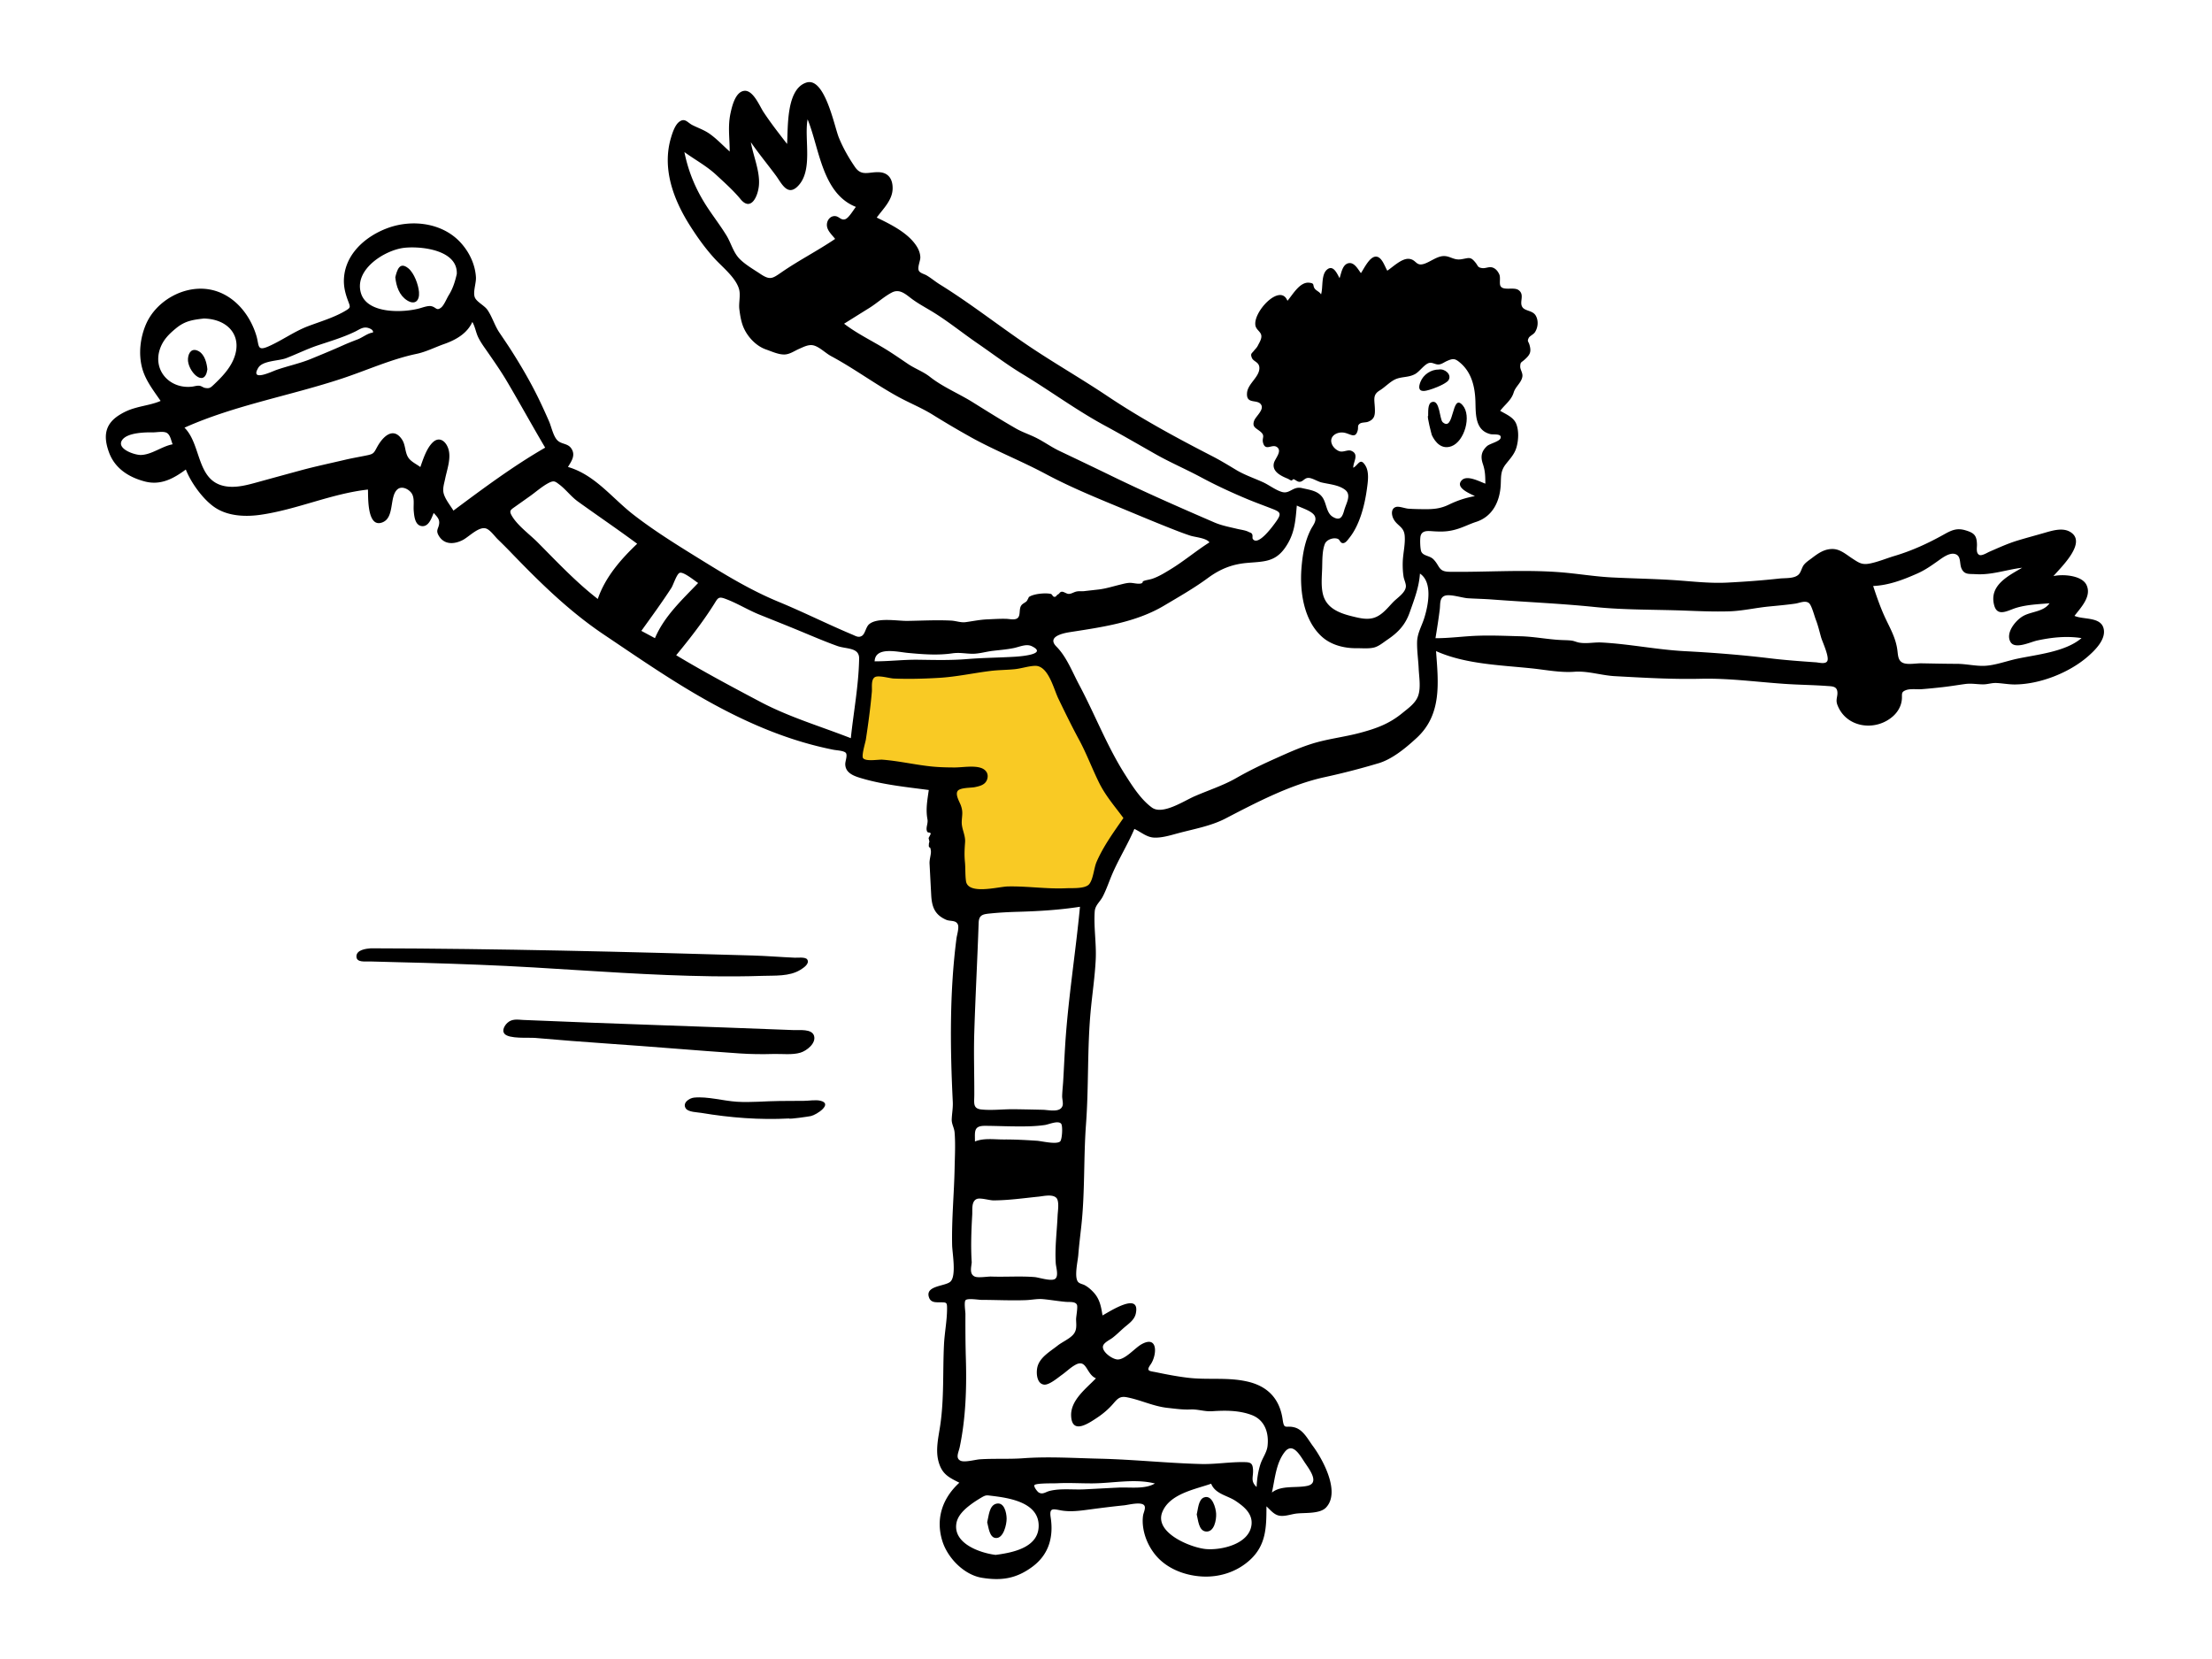 <svg xmlns="http://www.w3.org/2000/svg" viewBox="0 0 1024 768"><g fill="#FFFFFF00" fill-rule="evenodd"><path d="M0 0h1024v768H0z"/><path d="M436.795 309.52c-10.629.679-21.345.402-31.983.064-1.048-.034-3.554-.521-4.193.105-.734.721-.578 4.695-.7 5.679l-2.756 22.367-1.267 10.27c-.12.974-1.312 5.183-.743 6.027 1.035 1.536 8.446 1.887 10.399 2.263l23.259 4.48c2.19.422 7.78.521 8.796 2.251.644 1.098.251 4.07.327 5.316l.632 10.277c.83 13.46 1.658 26.92 2.485 40.381l49.382-3.97 12.016-.965c.954-.077 2.952.124 3.731-.403 1.7-1.151 3.15-6.076 4.067-7.846l7.013-13.534 6.759-13.042c.577-1.112 2.016-2.969 1.981-4.185-.041-1.372-2.086-3.827-2.725-4.998l-5.617-10.305-27.81-51.023c-.47-.862-1.519-3.997-2.438-4.473-1.785-.924-8.03.935-9.954 1.155-13.52 1.543-27.076 3.243-40.66 4.11" fill="#f9ca24"/><g fill="#000"><path d="M280 280.303L289.859 292A821246.2 821246.2 0 01316 259.735l-13.105-5.857c-3.877-1.732-3.382-.908-5.835 2.526L280 280.303M448.041 533.999L448 551l52-2.56-2.362-7.132c-.615-1.858-1.393-7.471-2.888-8.717-1.634-1.36-8.817.043-11.01.122l-35.699 1.286M406.748 105L346 143.378l13.411 15.686c1.071 1.253 1.261 2.046 2.486 1.924 1.425-.142 3.823-2.379 5.01-3.119l43.063-26.803 13.03-8.111L406.748 105M877.225 304.944c-.732-5.947-3.73-11.992-5.924-17.5-2.585-6.489-5.308-12.924-8.096-19.328-1.766-4.055-2.406-3.058-7.022-2.877-5.395.21-10.79.422-16.183.633l12.46 45.237c.719 2.61 1.881 12.396 4.147 13.717.784.458 3.494-.131 4.383-.164l7.634-.286 10.376-.389c-.482-6.354-.997-12.717-1.775-19.043"/><path d="M534.636 686.752c-9.281-2.345-19.378-.123-28.73-.057-5.509.039-11.006-.33-16.513-.045-1.845.095-10.283-.15-10.57.96-.22.851 1.457 2.997 2.107 3.35 1.822.995 3.103-.282 4.942-.755 4.982-1.286 10.808-.493 15.928-.737 5.356-.255 10.71-.574 16.067-.82 5.336-.246 12.144.86 16.769-1.896M79.925 205.677c-.712-1.632-1.005-4.221-2.641-5.243-1.515-.947-4.69-.255-6.442-.28-3.724-.05-11.81.094-14.242 3.484-2.958 4.12 5.744 7.06 8.645 6.98 5.042-.136 9.63-4.01 14.68-4.941m92.694-51.727c.384-1.044-.963-1.734-1.936-2.066-2.476-.846-4.105.561-6.284 1.62-5.502 2.673-11.484 4.44-17.272 6.371-5.039 1.681-9.713 4.037-14.655 5.93-3.503 1.342-10.897 1.08-12.914 4.467-3.984 6.689 6.45 1.672 8.29 1.023 5.275-1.86 10.89-3.007 16.062-5.133 4.978-2.046 10.053-4.127 14.979-6.343 2.247-1.011 4.482-1.87 6.773-2.752 2.144-.826 4.677-2.9 6.957-3.117m150.57 115.933c-1.314-.806-6.702-5.305-8.512-4.712-1.414.465-2.996 5.633-3.877 6.99-4.413 6.795-9.172 13.309-13.903 19.881l6.3 3.387c4.28-10.146 12.536-17.739 19.993-25.546m81.7 36.264c6.759.016 13.454-.83 20.204-.737 7.564.105 14.996.31 22.552-.307 7.436-.609 14.843-.639 22.279-1.091 2.338-.142 15.362-1.136 7.733-4.86-2.567-1.253-5.654.308-8.442.87-3.23.653-6.49.897-9.755 1.29-3.112.375-6.416 1.41-9.555 1.334-3.293-.08-5.765-.67-9.075-.193-6.861.988-13.693.435-20.551-.201-4.729-.44-15.11-3.098-15.39 3.895M588.8 690.954c4.35-3.508 11.229-1.989 16.397-3.107 5.707-1.236 1.213-7.284-.975-10.504-2.28-3.358-5.716-10.068-9.551-5.099-4.006 5.192-4.478 12.512-5.871 18.71M451.884 538.542c-.145 3.153-1.706 6.397 1.573 7.48 3.147 1.038 8.549-.54 11.81-.821 4.25-.368 8.433-1.07 12.67-1.507 1.892-.195 3.793-.34 5.695-.166 1.31.119 4.467 1.542 5.638.953 1.438-.723 2.135-4.624.96-6.128-1.273-1.63-8.964-.014-11.716.195-8.965.68-17.703-.407-26.63-.006m-.55-10.115c4.129-1.7 9.032-.904 13.378-.928 5.114-.026 10.168.253 15.27.585 2.257.147 8.841 1.82 10.735.375.996-.759 1.354-7.267.51-8.264-1.378-1.63-5.702.331-7.473.596-4.744.704-9.585.686-14.37.642-4.48-.04-8.974-.239-13.451-.25-5.305-.012-4.587 2.698-4.598 7.244M309.35 261.613c-1.686-.978-7.22-5.47-9.288-4.788-1.76.58-3.627 5.942-4.677 7.626-2.002 3.21-4.116 6.357-6.19 9.521-1.326 2.023-4.861 5.678-4.257 8.412.321 1.456 3.265 3.97 4.752 3.53 1.534-.456 4.06-6.162 4.912-7.288 4.608-6.087 10.398-10.667 14.748-17.013m536.68 6.591c5.906 11.577 6.666 24.667 9.866 37.092.745 2.892 1.893 5.746 2.525 8.655.353 1.62-.296 4.398.61 5.777 2.273 3.454 12.78 2.357 15.047-.683 1.331-1.786.297-3.638-.27-5.492-.765-2.504-.398-4.685-.842-7.184-.888-5.009-5.401-10.064-7.543-14.687-2.339-5.05-3.414-11.126-6.765-15.638-2.243-3.018-8.533-9.247-12.628-7.84m-385.13 451.6c7.903-1.04 20.334-3.39 19.92-14.01-.412-10.558-14.253-12.433-21.958-13.359-2.258-.27-2.504-.4-4.796.968-1.576.94-3.145 1.946-4.614 3.042-2.861 2.137-6.102 5.046-6.712 8.773-1.55 9.466 11.224 13.746 18.16 14.586m-45.175-599.737c3.586.38-1.184-3.105-2.088-3.527-2.744-1.28-5.792-1.048-8.705-.561-7.048 1.178-13.286 7.095-19.309 10.754-6.377 3.873-12.672 8.253-19.322 11.633-3.04 1.547-5.554 2.86-8.08 5.166-1.288 1.176-1.734 1.992-3.465 1.991-.96 0-3.1-2.243-4.122-.945-2.852 3.622 11.52 4.794 13.02 4.549 7.492-1.226 13.993-4.069 20.422-7.925 6.565-3.935 13.536-7.13 20.134-10.961 2.851-1.657 5.293-3.853 7.894-5.821.372-.282 1.046-1.232 1.422-1.593.605.178 1.111.021 1.518-.47a59.12 59.12 0 01.68-2.29m144.956 566.784c-7.288 2.587-19.202 4.601-22.622 13.15-3.873 9.685 13.537 16.59 20.369 17.116 7.178.551 19.934-2.354 20.934-11.279.575-5.137-3.498-8.416-7.304-10.978-3.89-2.62-9.442-3.182-11.377-8.01M94.332 147.458c-5.152.592-8.653 1.1-12.757 4.443-3.405 2.775-6.21 5.578-7.598 9.859-3.208 9.893 4.72 18.387 14.905 17.235 1.123-.127 2.22-.542 3.36-.428 1.047.106 1.779.857 2.664 1.008 2.086.354 2.49-.012 4.202-1.635 3.491-3.313 6.996-6.952 8.93-11.422 4.657-10.765-2.347-18.867-13.706-19.06m117.129-20.618c.5-11.141-16.46-12.972-24.28-12.125-8.88.963-23.447 9.978-20.066 21.039 2.977 9.735 19.769 8.993 27.026 7.014 1.553-.423 3.966-1.342 5.494-1.031 2.295.465 2.406 2.354 4.569.644 1.36-1.075 2.587-4.206 3.546-5.748 1.913-3.072 2.901-6.276 3.71-9.793m238.38 457.54c-.234 2.384-1.145 5.451 1.423 6.587 1.587.701 5.99-.067 7.584-.01 6.654.236 13.483-.293 20.096.235 1.955.157 7.8 2.141 9.539.81 1.701-1.3.373-5.368.26-7.19-.463-7.43.533-14.653.853-22.043.085-1.985.904-6.807-.617-8.277-1.853-1.79-5.964-.755-8.172-.531-6.888.697-13.975 1.719-20.9 1.734-1.9.004-6.109-1.345-7.757-.634-2.533 1.092-1.937 4.903-2.076 7.336-.424 7.335-.705 14.64-.233 21.982m-154.868-332.66c-9.032-6.69-18.394-13.035-27.425-19.541-3.216-2.316-5.607-5.623-8.62-7.883-1.89-1.42-2.466-2.037-5.05-.667-2.985 1.584-5.76 4.071-8.514 6.036-2.313 1.65-4.637 3.286-6.953 4.929-2.146 1.522-2.865 1.868-1.344 4.396 2.676 4.449 8.233 8.463 11.866 12.122 8.966 9.028 17.723 18.369 27.797 26.168 3.462-10.102 10.626-18.317 18.243-25.56m101.245-155.94c-15.68-6.196-16.868-27.172-22.352-40.542-1.698 9.153 2.807 24.029-4.799 31.217-4.677 4.42-7.387-1.818-9.898-5.213-3.825-5.17-7.93-10.114-11.581-15.415 1.12 6.396 4.333 13.574 3.733 20.078-.472 5.106-3.736 12.1-8.486 6.31-3.262-3.976-7.438-7.696-11.242-11.223-4.573-4.24-9.79-6.98-14.762-10.595 1.925 9.565 5.594 18.055 11.004 26.15 2.775 4.154 5.812 8.143 8.432 12.399 2.14 3.48 3.15 7.806 5.988 10.762 2.65 2.76 6.547 4.965 9.72 7.086 4.519 3.02 5.602 2.16 9.757-.709 8.043-5.554 16.776-10.001 24.87-15.485-1.497-1.981-3.89-3.938-3.812-6.635.063-2.183 1.734-4.17 3.97-3.909 1.753.205 2.563 2.04 4.513 1.421 1.649-.524 3.902-4.46 4.945-5.698m539.89 167.045c-7.267.857-14.05 3.446-21.497 2.974-3.013-.191-5.263.365-6.587-2.66-1.057-2.416.025-6.088-3.296-6.746-2.46-.487-5.507 1.799-7.326 3.092-3.27 2.325-6.166 4.388-9.867 6.03-6.562 2.911-13.223 5.442-20.395 5.76 1.736 5.269 3.563 10.546 5.966 15.554 2.303 4.8 4.569 8.885 5.254 14.232.293 2.289.293 4.783 2.54 5.789 2.203.988 6.131.174 8.517.216 5.463.098 10.929.226 16.392.239 4.164.008 8.305 1 12.36.943 5.039-.073 10.742-2.264 15.657-3.304 9.314-1.97 22.347-3.192 29.77-9.545-6.87-1.08-13.87-.345-20.618 1.135-3.09.679-10.177 4.21-12.248.674-2.467-4.211 2.361-10.025 5.768-11.981 3.844-2.21 9.58-1.97 12.289-5.952-5.117.432-10.508.621-15.455 2.126-3.791 1.153-8.683 4.438-10.183-1.25-2.43-9.217 6.62-13.588 12.958-17.326M393.87 341.725c1.284-12.2 3.64-24.53 3.849-36.812.089-5.306-5.907-4.357-10.103-5.865-6.1-2.19-12.08-4.785-18.069-7.257-5.97-2.465-11.973-4.841-17.964-7.255-5.439-2.19-10.659-5.503-16.143-7.45-2.985-1.06-3.217-.025-4.95 2.714a167.557 167.557 0 01-5.286 7.838c-3.848 5.39-7.968 10.577-12.18 15.684 12.671 7.628 25.897 14.678 38.97 21.591 13.343 7.056 27.856 11.327 41.876 16.812m270.658-46.281c6.702.016 13.228-.948 19.901-1.153 6.596-.202 12.975.087 19.517.259 6.283.164 12.443 1.438 18.709 1.735 1.524.072 3.108.066 4.623.235 1.525.17 2.428.736 3.842.976 3.476.59 6.86-.245 10.367-.058 12.929.69 25.668 3.347 38.602 4.02 13.294.693 26.271 1.725 39.505 3.32 6.995.842 14.001 1.337 21.028 1.83 1.44.1 4.526 1.008 5.315-.636.96-1.996-2.293-8.817-2.893-10.93-.777-2.747-1.417-5.555-2.462-8.219-.612-1.556-1.902-6.638-3.143-7.626-1.73-1.377-4.316-.054-6.336.238-4.093.591-8.254.944-12.37 1.35-6.092.602-12.189 2.041-18.277 2.224-6.873.205-13.71-.09-20.575-.345-13.749-.515-27.83-.249-41.507-1.653-15.805-1.624-31.683-2.283-47.526-3.475-3.755-.283-7.52-.354-11.28-.58-2.688-.16-8.178-2.048-10.69-1.173-2.553.89-2.069 3.91-2.358 6.259-.55 4.48-1.265 8.947-1.992 13.402M499.95 419.774c-9.537 1.467-18.894 2.041-28.535 2.318-4.253.122-8.478.326-12.714.752-3.54.356-5.527.51-5.657 4.388-.577 17.007-1.501 33.83-2.024 50.843-.296 9.606.045 19.223.011 28.832-.013 3.647-.76 6.276 3.248 6.702 4.87.517 9.98-.162 14.878-.116 4.51.044 9.021.154 13.53.253 2.896.062 8.264 1.503 9.237-2.003.31-1.122-.249-3.09-.22-4.331.054-2.307.339-4.638.478-6.945.319-5.292.551-10.589.873-15.88 1.315-21.683 4.85-43.187 6.895-64.812M390.748 149.849c6.29 4.826 13.446 8.147 20.17 12.368 3.225 2.024 6.337 4.195 9.496 6.316 3.25 2.183 7.024 3.506 10.095 5.93 5.941 4.694 13.293 7.684 19.82 11.756 6.633 4.139 13.244 8.284 20.027 12.172 3.002 1.72 6.284 2.755 9.363 4.307 3.69 1.861 7.037 4.3 10.778 6.077 8.007 3.809 16.003 7.621 23.976 11.503 15.652 7.62 31.695 14.659 47.673 21.563 3.405 1.471 6.985 2.117 10.574 2.986 1.695.41 3.844.623 5.372 1.438.474.254.977.29 1.355.716.72.818.109 1.963.553 2.571 2.487 3.406 9.397-6.165 11.005-8.484 2.481-3.584 1.474-4.164-2.358-5.65-3.865-1.5-7.766-2.915-11.59-4.517-7.042-2.952-14.246-6.292-20.975-9.908-6.998-3.762-14.286-6.868-21.211-10.792-7.767-4.4-15.473-8.89-23.327-13.135-13.253-7.161-25.427-16.19-38.302-23.963-7.11-4.291-13.792-9.398-20.67-14.123-6.713-4.611-13.075-9.76-19.93-14.068-3.771-2.37-7.692-4.342-11.216-7.08-2.634-2.044-5.262-4.143-8.563-2.426-3.568 1.855-6.935 4.974-10.4 7.128-3.909 2.432-7.811 4.876-11.715 7.315m292.036 79.813c-2.04-1.069-9.538-3.921-6.018-7.416 2.505-2.487 8.427.818 10.855 1.64-.051-3.438-.046-5.81-1.152-9.088-1.112-3.294-.804-5.785 1.906-8.282 1.239-1.142 5.734-2.127 6.255-3.625.81-2.328-3.222-1.59-4.598-1.915-7.273-1.72-6.833-9.344-7.014-15.181-.213-6.863-1.82-13.462-7.122-17.922-2.396-2.015-3.26-2.018-6.212-.695-1.087.487-2.067 1.272-3.267 1.488-1.697.305-2.835-.8-4.345-.726-2.34.116-4.73 3.987-7.007 5.224-2.95 1.602-5.854 1.124-8.769 2.27-2.593 1.02-5.1 3.785-7.518 5.256-3.293 2.003-2.543 3.968-2.332 7.904.175 3.283.07 5.437-3.159 6.655-1.04.393-2.872.216-3.758.848-1.309.933-.6 1.634-1.02 3.195-1.07 3.947-3.334 1.538-6.224 1.01-3.52-.642-7.397 1.842-5.558 5.62.657 1.352 2.07 2.583 3.483 3.004 1.672.497 3.758-.872 5.3-.254 3.934 1.576.79 5.31.978 7.854 2.387-1.295 3.198-5.008 5.666-.892 1.782 2.974 1.073 7.493.63 10.74-1.027 7.514-3.33 16.718-8.218 22.745-.704.868-1.755 2.499-3.078 2.293-1.101-.17-1.233-1.598-2.184-1.963-2.041-.786-5.167.378-5.949 2.268-1.32 3.194-1.183 7.88-1.287 11.261-.121 3.892-.578 8.294.366 12.11 1.612 6.52 7.677 8.79 13.576 10.23 3.288.801 6.892 1.737 10.22.61 3.63-1.229 6.125-4.527 8.684-7.189 1.924-2 5.657-4.278 5.908-7.173.118-1.354-.846-3.222-1.065-4.609-.349-2.202-.447-4.427-.389-6.656.108-4.092 1.253-8.253.904-12.346-.36-4.187-3.472-4.488-5.167-7.713-1.01-1.924-1.247-4.92 1.21-5.575 1.427-.38 4.1.703 5.646.813 2.359.168 4.748.205 7.113.228 4.359.045 7.643-.179 11.589-2.077 4.06-1.952 7.687-3.17 12.121-3.969m-101.062 458.7c.164-3.57.66-7.138 1.766-10.545.94-2.896 2.956-5.431 3.296-8.423.707-6.244-1.363-12.11-7.381-14.363-5.837-2.185-12.16-2.15-18.253-1.74-3.539.238-6.537-.973-10.009-.813-3.655.169-6.88-.333-10.51-.717-6.741-.717-12.486-3.685-19.033-4.94-3.204-.615-4.312.752-6.272 3.007-2.16 2.483-4.592 4.572-7.329 6.396-4.206 2.804-11.732 7.955-12.133-.737-.337-7.296 6.97-12.701 11.482-17.426-4.571-1.942-4.18-9.156-9.49-6.253-2.305 1.26-4.125 3.123-6.254 4.634-1.792 1.272-5.904 4.813-8.261 4.537-3.326-.389-3.682-5.116-3.183-7.74.905-4.763 5.884-7.505 9.419-10.303 2.135-1.691 5.33-3.022 7.145-5.007 1.93-2.111 1.5-4.476 1.435-7.128-.029-1.207.876-5.753.384-6.795-.757-1.607-3.38-1.182-5.248-1.348-3.468-.31-6.91-.918-10.365-1.245-2.708-.256-5.31.355-8.02.454-6.845.25-13.77-.106-20.624-.125-1.244-.004-6.455-.894-7.321.182-.748.927-.036 5.226-.04 6.337-.023 6.898 0 13.787.206 20.682.405 13.606-.05 27.576-2.844 40.949-.506 2.423-2.099 5.108.357 6.3 1.889.918 6.93-.508 8.99-.642 6.681-.437 13.434-.007 20.078-.492 11.567-.846 23.53-.069 35.328.205 15.696.366 31.303 2.063 46.994 2.465 6.82.175 13.757-1.07 20.489-.864 2.646.081 3.395.75 3.544 3.586.177 3.37-1.288 5.178 1.657 7.912M252.375 207.228c-6.029-10.184-11.712-20.57-17.735-30.757-2.72-4.6-5.775-8.973-8.812-13.366-1.556-2.251-3.276-4.525-4.465-7.004-1.09-2.27-1.415-4.879-2.698-7.057-2.427 5.366-7.637 8.31-13.09 10.23-4.237 1.493-8.37 3.63-12.791 4.552-11.562 2.412-22.999 7.608-34.344 11.375-24.091 7.998-49.842 12.39-73.036 22.782 7.914 7.834 5.456 24.538 18.661 27.064 5.254 1.006 10.74-.61 15.769-1.996a6533.44 6533.44 0 0119.059-5.216c6.896-1.88 13.86-3.338 20.813-4.978 3.492-.824 7.006-1.396 10.505-2.138 2.914-.619 2.95-1.224 4.476-3.97 2.583-4.64 7.373-9.388 11.425-3.265 1.65 2.494 1.3 5.624 2.746 8.096 1.235 2.11 3.876 3.206 5.733 4.632 1.288-3.637 2.827-8.564 5.674-11.358 3.106-3.049 6.192-.596 7.31 2.987 1.343 4.306-.637 9.545-1.503 13.781-.423 2.07-1.226 4.45-.74 6.574.646 2.822 3.105 5.731 4.57 8.18 13.693-10.206 27.68-20.628 42.473-29.148M520.063 378.69c-4.01-5.435-8.248-10.251-11.257-16.34-3.217-6.507-5.819-13.516-9.25-19.858-3.407-6.298-6.543-12.715-9.653-19.181-2.171-4.513-4.642-15.348-10.859-15.077-3.105.136-6.273 1.255-9.397 1.561-3.662.36-7.34.34-10.997.787-8.023.981-15.833 2.736-23.93 3.211-6.958.409-14.006.618-20.973.315-1.898-.082-6.84-1.561-8.6-.714-2.052.988-1.366 4.841-1.54 6.813-.654 7.417-1.656 14.84-2.783 22.198-.193 1.255-2.132 7.525-1.264 8.585 1.338 1.635 7.09.542 8.965.687 7.399.57 14.67 2.26 22.04 3.077 3.738.414 7.481.51 11.24.523 3.652.013 8.98-.995 12.444.256 2.228.805 3.492 2.698 2.773 5.11-.793 2.657-3.371 3.251-5.762 3.749-1.753.364-6.838.161-7.942 1.773-1.195 1.745.898 5.033 1.488 6.688 1.131 3.172.49 4.534.406 7.637-.09 3.265 1.801 6.139 1.549 9.441-.246 3.228-.38 5.805-.066 9.096.277 2.891.084 6.058.49 8.866.94 6.5 14.993 2.568 19.354 2.47 9.015-.201 18.066 1.257 27.047.825 2.642-.127 8.769.353 10.631-1.89 1.89-2.273 2.19-7.458 3.407-10.27 3.18-7.348 7.92-13.79 12.439-20.338m80.27-144.666c-.657 7.541-1.023 13.35-5.539 19.696-4.821 6.776-10.366 6.169-17.979 6.914-6.833.669-12.194 2.927-17.683 6.967-6.455 4.75-13.417 8.696-20.296 12.785-13.086 7.78-28.693 9.931-43.553 12.243-3.736.582-10.633 2.254-6.237 6.682 4.726 4.761 7.373 11.786 10.549 17.742 7.28 13.657 12.86 28.326 21.165 41.405 3.354 5.284 7.368 11.66 12.517 15.39 4.888 3.541 14.7-3.034 19.676-5.21 6.467-2.826 13.253-4.97 19.346-8.459 5.683-3.254 11.467-6.06 17.44-8.74 5.865-2.63 11.545-5.249 17.688-7.169 7.228-2.26 14.866-3.06 22.208-5.03 7.533-2.017 13.478-4.157 19.565-9.15 2.829-2.319 6.276-4.639 7.415-8.305 1.166-3.75.307-8.533.131-12.379-.185-4.02-.81-8.136-.728-12.157.082-4.053 2.07-7.234 3.27-11 1.895-5.944 4.05-16.72-1.949-20.722-.423 6.35-2.662 12.047-4.759 18.003-2.02 5.737-5.337 9.246-10.296 12.59-1.887 1.273-3.928 3.045-6.162 3.623-2.368.614-5.683.3-8.145.326-5.54.058-11.54-1.393-15.806-5.126-8.635-7.559-10.52-21.106-9.686-31.852.48-6.18 1.5-12.407 4.332-17.983.974-1.918 2.911-3.964 1.83-6.209-1.132-2.35-6.198-3.774-8.314-4.875M429.96 365.71c-10.185-1.329-20.791-2.411-30.684-5.286-3.6-1.046-7.942-2.37-7.98-6.687-.012-1.325.98-3.718.41-4.964-.586-1.277-4.233-1.363-5.92-1.699-19.622-3.89-37.847-11.497-55.363-21.022-17.715-9.634-34.08-21.002-50.795-32.229-16.31-10.953-29.86-24.33-43.416-38.397a253.078 253.078 0 00-5.76-5.751c-1.419-1.382-3.39-4.196-5.255-4.946-3.353-1.348-8.04 3.759-11.005 5.28-3.857 1.977-8.457 2.276-11.002-1.892-1.68-2.753-.118-3.256.123-5.847.198-2.13-1.26-3.337-2.542-4.82-.989 2.334-2.304 6.605-5.67 6.074-3.025-.476-3.357-4.646-3.572-7.023-.252-2.772.612-6.293-1.264-8.536-1.475-1.765-4.358-3.055-6.247-1.456-3.8 3.216-1.335 12.795-6.698 15.183-7.561 3.365-6.824-11.993-6.984-15.063-16.928 1.872-32.838 9.266-49.784 11.686-6.897.985-14.863.662-20.882-3.275-5.535-3.62-11.283-11.583-13.649-17.694-5.677 4.208-11.612 7.434-18.901 5.557-7.41-1.909-13.929-6.02-16.651-13.468-2.734-7.475-1.943-13.168 4.88-17.387 2.793-1.727 5-2.573 8.073-3.407 3.403-.923 7.713-1.591 10.925-3.053-3.312-4.84-7.08-9.58-8.586-15.364-1.698-6.522-.85-13.86 1.783-20.027 4.76-11.146 18.141-18.603 30.194-16.056 10.52 2.223 17.963 11.329 20.95 21.289 1.358 4.528.166 7.328 5.705 4.879 6.29-2.783 11.794-6.877 18.291-9.332 5.637-2.13 11.783-3.92 17.005-6.98 2.703-1.583 2.576-1.719 1.474-4.624-1.368-3.608-2.214-6.967-1.909-10.888.873-11.226 10.165-19.184 20.108-22.878 11.273-4.187 25.25-2.533 33.698 6.516 4.104 4.397 6.905 10.175 7.263 16.225.16 2.682-1.439 6.758-.547 9.23.776 2.152 4.448 3.802 5.865 5.858 2.248 3.265 3.29 7.172 5.52 10.493 1.934 2.875 3.893 5.727 5.751 8.654 4.515 7.105 8.746 14.385 12.436 21.955 1.688 3.463 3.273 6.976 4.82 10.505 1.062 2.42 1.938 6.84 3.848 8.769 1.93 1.949 4.807 1.325 6.463 3.792 2.087 3.106.105 5.852-1.55 8.558 12.577 3.684 20.3 14.332 30.363 22.136 10.16 7.876 21.31 14.697 32.231 21.451 11.368 7.03 22.53 13.731 34.906 18.84 11.532 4.76 22.68 10.372 34.18 15.193 1.612.676 2.868 1.572 4.463.523 1.475-.972 1.77-4.104 3.312-5.373 3.905-3.216 13.09-1.432 17.738-1.505 6.703-.104 13.503-.483 20.2-.137 2.268.117 4.46 1.02 6.68.721 3.405-.457 6.584-1.153 10.127-1.297 2.95-.12 5.893-.338 8.847-.232 1.4.05 3.77.651 5.025-.302 1.567-1.187.623-4.037 1.693-5.765.694-1.12 2.066-1.426 2.738-2.31-.086.113 1.07-1.88.75-1.627 2.064-1.629 7.839-2.122 10.279-1.541.704.167.819 1.353 1.706 1.356.883.003.951-.89 1.575-1.103.648-.223.822-1.12 1.688-1.256.958-.151 2.184.926 3.221.986 1.168.067 2.283-.707 3.37-1.01 1.444-.4 2.558-.106 3.761-.248 2.194-.26 4.553-.507 6.832-.774 3.315-.388 6.544-1.423 9.778-2.21 1.417-.345 2.834-.747 4.296-.857 1.688-.13 3.885.666 5.478.29 1.363-.321.253-.808 1.434-1.217 1.277-.443 2.657-.564 3.952-1.012 2.974-1.03 5.718-2.74 8.39-4.37 6.224-3.8 11.792-8.534 17.945-12.435-1.405-2.044-6.634-2.39-8.846-3.113-3.045-.995-6.033-2.16-9.011-3.336-6.77-2.673-13.492-5.476-20.21-8.275-12.746-5.31-25.564-10.433-37.745-16.948-11.443-6.12-23.664-10.888-35.01-17.226a417.847 417.847 0 01-17.162-10.116c-5.228-3.258-10.853-5.48-16.269-8.458-10.58-5.82-20.296-13.06-30.916-18.757-2.508-1.345-5.293-4.193-8-4.925-2.326-.63-4.686.669-6.788 1.579-2.227.964-4.317 2.547-6.817 2.601-2.752.06-5.902-1.423-8.499-2.322-4.826-1.669-9.018-6.296-10.773-11.115-.857-2.356-1.254-4.973-1.57-7.452-.376-2.938.616-6.392-.1-9.186-1.361-5.314-7.65-10.304-11.165-14.116-4.366-4.733-8.15-10.03-11.597-15.46-7.704-12.138-13.05-26.536-8.755-40.823.655-2.178 1.822-5.776 3.75-7.225 2.674-2.014 3.82.336 6.133 1.503 2.874 1.45 5.6 2.295 8.295 4.266 3.266 2.387 5.953 5.3 8.963 7.97.016-6.167-.944-11.573.387-17.75.683-3.17 2.212-9.763 6.244-10.328 4.184-.587 7.184 6.995 9.004 9.761 3.385 5.14 7.168 9.963 10.934 14.824.489-7.541-.512-25.47 8.97-28.436 8.494-2.659 12.886 20.236 14.944 25.36 1.92 4.78 4.614 9.501 7.53 13.747 3.055 4.45 6.385 2.183 11.12 2.392 4.376.193 6.344 3.221 6.296 7.513-.062 5.43-4.377 9.398-7.363 13.495 6.462 3.124 14.83 7.187 18.69 13.62.855 1.425 1.444 3.061 1.497 4.743.05 1.663-1.47 4.708-.68 6.245.577 1.124 2.525 1.53 3.562 2.143 2.146 1.266 4.051 2.904 6.172 4.216 13.896 8.603 26.96 18.882 40.366 27.964 12.105 8.2 24.927 15.506 37.17 23.702 15.569 10.421 31.938 19.288 48.603 27.855 3.843 1.977 7.408 4.172 11.097 6.384 3.786 2.27 8.304 3.803 12.344 5.64 2.832 1.288 5.92 3.738 8.892 4.54 3.536.955 5.025-2.797 9.145-1.824 3.556.839 7.43 1.21 9.567 4.41 1.871 2.806 1.697 7.098 4.711 8.912 3.495 2.101 4.475-.152 5.283-3.071.919-3.322 3.515-7.12.329-9.511-3.009-2.259-7.272-2.508-10.793-3.343-1.784-.423-4.15-1.967-5.85-2.107-2.121-.175-2.618 1.803-4.422 1.806-.959 0-1.802-.927-2.716-1.222-.206-.066-.747.69-.996.62-.893-.25-.965-.549-1.837-.906-3.105-1.276-7.211-3.287-6.274-7.163.502-2.08 3.91-5.425 1.531-7.332-2.234-1.793-5.234 1.946-6.466-1.796-.874-2.658 1.259-3.371-1.454-5.559-1.994-1.609-3.831-2.046-2.727-4.996.71-1.9 4.402-4.789 3.344-7.08-1.5-3.242-7.202.036-6.652-5.822.392-4.195 5.668-7.224 5.703-11.352.025-2.955-2.777-2.934-3.505-4.854-.72-1.897-.063-1.89.988-3.222.78-.99 1.287-1.319 1.87-2.485.708-1.418 1.931-3.254 1.471-4.903-.413-1.483-2.149-2.364-2.585-4.007-1.645-6.187 11.424-20.245 14.754-11.726 2.472-2.86 5.713-8.848 10.082-8.368 2.642.29 1.512 1.044 2.43 2.57.665 1.107 2.511 1.67 3.034 2.868 1.036-3.216-.063-9.176 2.816-11.536 2.805-2.3 4.568 1.747 5.761 3.999.768-2.125 1.261-6.112 3.91-6.874 2.833-.814 4.601 2.731 5.981 4.536 1.487-2.112 4.274-8.339 7.485-7.58 2.408.569 3.6 4.59 4.726 6.446 2.635-1.731 6.788-5.899 10.2-5.458 3.322.428 3.029 3.543 6.915 2.269 2.817-.925 5.746-3.381 8.737-3.565 3.153-.194 4.82 2.016 8.322 1.48 3.717-.569 4.285-1.434 6.708 1.6 1.196 1.499.88 2.156 2.955 2.47 1.755.265 3.292-.895 5.132-.164 1.362.54 2.313 1.801 2.883 3.097.673 1.53-.107 4.183.565 5.388 1.293 2.316 6.18.272 8.374 1.88 2.96 2.172.173 5.468 1.749 7.874 1.265 1.931 4.83 1.44 6.248 4.046 1.286 2.36.984 5.481-.508 7.669-.626.919-2.387 1.68-2.8 2.513-.85 1.716-.137 1.516.358 3.27.947 3.354.189 4.62-2.396 6.915-1.496 1.327-1.808.946-1.908 2.963-.077 1.557 1.248 3 1.002 4.742-.4 2.83-3.184 4.609-4.022 7.391-1.08 3.581-4.029 5.54-6.252 8.488 2.628 1.586 6.082 2.9 7.357 5.876 1.392 3.247 1.134 7.868.148 11.161-.947 3.157-2.973 5.171-4.92 7.676-2.372 3.05-2.17 5.469-2.317 9.191-.31 7.87-3.687 15.016-11.405 17.516-3.062.991-5.827 2.45-8.934 3.374-3.798 1.132-6.578 1.224-10.519 1-2.465-.139-5.349-.67-6.206 1.94-.43 1.305-.273 6.385.313 7.544 1 1.985 3.838 1.721 5.548 3.438 3.083 3.095 2.211 5.733 7.414 5.805 16.856.235 33.66-1.066 50.515.154 8.312.602 16.447 2.04 24.792 2.462 9.184.464 18.393.619 27.57 1.177 8.665.526 17.142 1.661 25.85 1.212 8.135-.419 15.947-.977 24.048-1.875 2.77-.308 7.064.134 9.022-1.985 1.085-1.175 1.335-3.19 2.418-4.483 1-1.194 2.358-2.058 3.586-2.99 2.977-2.26 5.784-4.292 9.712-4.218 3.441.066 6.185 2.552 8.99 4.38 3.256 2.123 4.604 3.098 8.463 2.275 3.848-.82 7.377-2.339 11.13-3.457 7.92-2.357 15.339-5.747 22.552-9.768 3.553-1.981 6.056-3.313 10.148-2.12 4.194 1.222 5.387 2.425 5.438 6.781.015 1.383-.512 3.841 1.078 4.64 1.153.58 3.693-1.038 4.672-1.463 4.328-1.878 8.576-3.834 13.1-5.205 4.129-1.252 8.31-2.362 12.454-3.557 3.469-1 8.093-2.45 11.548-.587 8.73 4.703-4.115 16.654-7.45 20.63 4.159-.997 13.087-.428 15.274 4.036 2.59 5.284-2.6 10.523-5.53 14.364 4.102 1.868 12.386.261 13.542 6.144.971 4.939-4.166 9.913-7.514 12.802-8.667 7.478-22.108 12.713-33.553 12.812-2.905.025-5.735-.541-8.623-.68-2.114-.1-4.021.632-6.075.635-2.894.003-5.461-.566-8.447-.157-3.441.47-6.854 1.048-10.31 1.437-3.208.36-6.417.69-9.635.94-2.12.167-5.319-.301-7.289.41-2.55.922-1.806 1.843-2.013 4.295-.256 3.012-1.781 5.734-4 7.742-8.06 7.296-21.787 5.544-25.838-5.165-.986-2.604.323-3.965-.049-6.313-.373-2.363-2.571-2.283-4.723-2.442-6.55-.485-13.185-.53-19.763-.984-12.733-.877-25.848-2.663-38.575-2.36-13.283.317-26.65-.482-39.918-1.203-6.19-.337-12.605-2.508-18.698-2.04-6.473.497-13.347-.897-19.854-1.573-14.546-1.512-30.782-1.95-44.223-7.994 1.062 14.571 2.828 29.364-8.996 40.231-4.954 4.554-11.18 9.77-17.675 11.711a333.794 333.794 0 01-24.921 6.434c-15.845 3.453-31.588 11.717-45.883 19.14-6.723 3.492-14.613 4.853-21.903 6.81-3.471.933-7.383 2.162-11.024 2.032-3.588-.128-6.078-2.566-9.245-4.022-3.03 7.14-7.121 13.675-10.17 20.72-1.513 3.496-2.705 7.212-4.467 10.593-1.344 2.577-3.518 3.962-3.723 6.95-.5 7.254.827 14.821.471 22.157-.388 8.001-1.631 16.121-2.364 24.132-1.585 17.31-.845 34.74-2.131 52.075-1.175 15.836-.441 31.55-2.198 47.4-.487 4.4-1.028 8.794-1.38 13.208-.23 2.896-1.834 9.564-.324 12.16.66 1.135 2.246 1.257 3.307 1.825 1.655.888 3.16 2.246 4.397 3.659 2.611 2.983 3.235 6.536 3.83 10.337 3.38-1.818 17.55-11.148 15.427-.93-.657 3.17-3.532 4.877-5.8 6.9-1.663 1.481-3.249 3.053-5.018 4.411-1.193.916-3.721 2.052-4.297 3.548-1.028 2.674 4.284 6.492 6.79 6.462 3.522-.04 7.917-5.324 10.9-7.008 7.92-4.473 7.205 5.186 4.219 9.384-2.253 3.168-.348 2.924 2.75 3.567 4.844 1.006 9.317 1.864 14.24 2.478 9.408 1.174 18.667-.342 28.004 1.83 9.296 2.165 14.823 7.965 16.177 17.53.716 5.053 1.388 2.516 5.63 3.701 3.92 1.096 6.132 5.576 8.387 8.614 4.503 6.062 12.92 21.333 6.024 28.48-2.928 3.035-10.038 2.264-13.892 2.783-2.48.332-5.465 1.489-7.967.89-2.378-.569-3.96-2.697-5.676-4.257-.023 9.594-.08 17.928-7.683 24.855-6.134 5.59-14.337 8.157-22.563 7.59-8.061-.553-16.339-3.833-21.447-10.313-2.696-3.42-4.615-7.613-5.31-11.921-.321-1.985-.413-4.072-.103-6.066.185-1.185 1.312-3.334.596-4.478-1.254-2.004-7.4-.338-9.428-.134-5.355.541-10.695 1.216-16.03 1.93-4.41.592-8.91 1.219-13.334.383-3.803-.718-5.257-1.128-4.572 3.372 1.375 9.054-.916 17.085-8.361 22.652-7.45 5.57-14.327 6.673-23.438 5.207-8.325-1.34-15.94-9.201-18.365-17.022-3.228-10.409.1-19.89 7.874-26.997-4.715-2.389-7.842-3.8-9.505-9.316-1.739-5.767-.114-11.832.708-17.615 1.766-12.419 1.078-24.506 1.685-36.965.266-5.497 1.402-11.093 1.42-16.576.01-3.126-.163-3.014-3.381-3.039-1.996-.015-4.112.124-4.952-2.202-2.03-5.61 7.49-5.137 9.884-7.371 2.855-2.663.883-13.17.8-16.867-.271-12.01.916-23.741 1.149-35.72.106-5.41.435-11.1-.012-16.491-.18-2.152-1.41-3.891-1.328-6.033.104-2.742.633-5.305.491-8.159-1.241-25.1-1.514-50.664 1.707-75.599.192-1.493 1.247-4.854.683-6.354-.855-2.271-3.57-1.466-5.467-2.298-5.307-2.326-6.619-6.019-6.908-11.426-.172-3.204-.342-6.41-.508-9.614-.086-1.646-.17-3.293-.259-4.94-.104-1.908.681-4.054.636-5.657-.015-.514-.237-1.283-.241-1.587-.615-.302-.854-.745-.72-1.331a3.85 3.85 0 01.264-1.61c.032.312-.37-1.767-.404-1.584.056-.284 1.096-1.97.992-2.175-.486-.955-1.516.205-1.86-1.574-.287-1.494.685-3.25.36-4.999-.873-4.668-.05-8.856.61-13.58"/><path d="M171.657 439c58.959.136 118.056 1.59 176.866 3.33 6.481.193 12.983.741 19.467 1.019 1.128.047 4.838-.424 5.674.784 1.36 1.97-1.754 3.975-3.22 4.874-5.049 3.09-11.73 2.55-17.452 2.745-7.893.268-15.79.298-23.687.188-27.437-.38-54.887-2.466-82.266-4.088-16.865-1-33.783-1.61-50.672-2.108-8.336-.245-16.68-.38-25.015-.656-2.25-.074-6.352.628-6.352-2.33 0-3.083 4.498-3.591 6.657-3.758M242.168 472.163c41.72 1.798 83.47 3.03 125.193 4.695 2.705.109 8.463-.69 9.478 2.63 1.057 3.45-3.342 6.912-6.253 7.807-3.78 1.162-8.593.51-12.538.622-5.31.15-10.354.103-15.645-.255-20.161-1.365-40.289-3.137-60.455-4.505-11.416-.775-22.824-1.692-34.223-2.676-3.04-.262-12.068.552-14.197-1.925-1.312-1.526.078-3.885 1.374-5.062 2.135-1.937 4.59-1.498 7.266-1.33M365.268 517.773c-13.558.73-27.267-.345-40.594-2.583-1.816-.306-6.013-.34-7.173-2.027-1.773-2.575 1.558-4.821 3.798-5.049 6.208-.63 13.589 1.536 19.853 1.918 6.552.4 13.194-.299 19.762-.35 3.755-.03 7.51-.057 11.265-.07 2.202-.006 5.37-.563 7.544-.063 6.086 1.398-1.654 6.522-4.364 7.113-.94.205-10.06 1.557-10.091 1.111M661.132 192.52c.09-1.59-.323-5.611 1.645-6.365 3.84-1.47 3.586 7.955 5.082 9.282 5.492 4.865 4.012-13.88 9.245-7.834 4.252 4.912.837 16.748-5.145 18.956-4.406 1.626-7.405-1.503-9.117-5.127-.04-.084-2.42-8.95-1.71-8.911M666.105 171.06c2.65-.504 6.1 2.249 4.477 4.915-1.187 1.95-9.23 4.973-11.41 5.024-2.675.063-2.448-2.065-1.593-4.231 1.336-3.391 4.902-5.746 8.526-5.708M183 128.352c.815-3.392 2.016-7.41 6.03-4.14 2.697 2.196 4.668 7.613 4.939 11 .324 4.058-1.903 6.121-5.503 3.845-3.653-2.309-5.046-6.566-5.466-10.705M96 171.003c-1.306 9.07-9.35.629-8.988-4.904.188-2.88 1.837-5.24 4.969-3.512 2.804 1.547 3.78 5.615 4.019 8.416M554 701.089c.598-2.252.73-6.887 3.334-7.875 3.853-1.46 5.525 4.943 5.653 7.52.14 2.794-.836 8.73-4.836 8.237-3.28-.404-3.496-5.436-4.151-7.882M457 704.683c.737-2.757.88-7.737 4.192-8.571 3.646-.92 4.763 4.052 4.807 6.863.042 2.626-1.428 9.428-5.145 9.006-2.86-.324-3.242-5.071-3.854-7.298"/></g></g></svg>